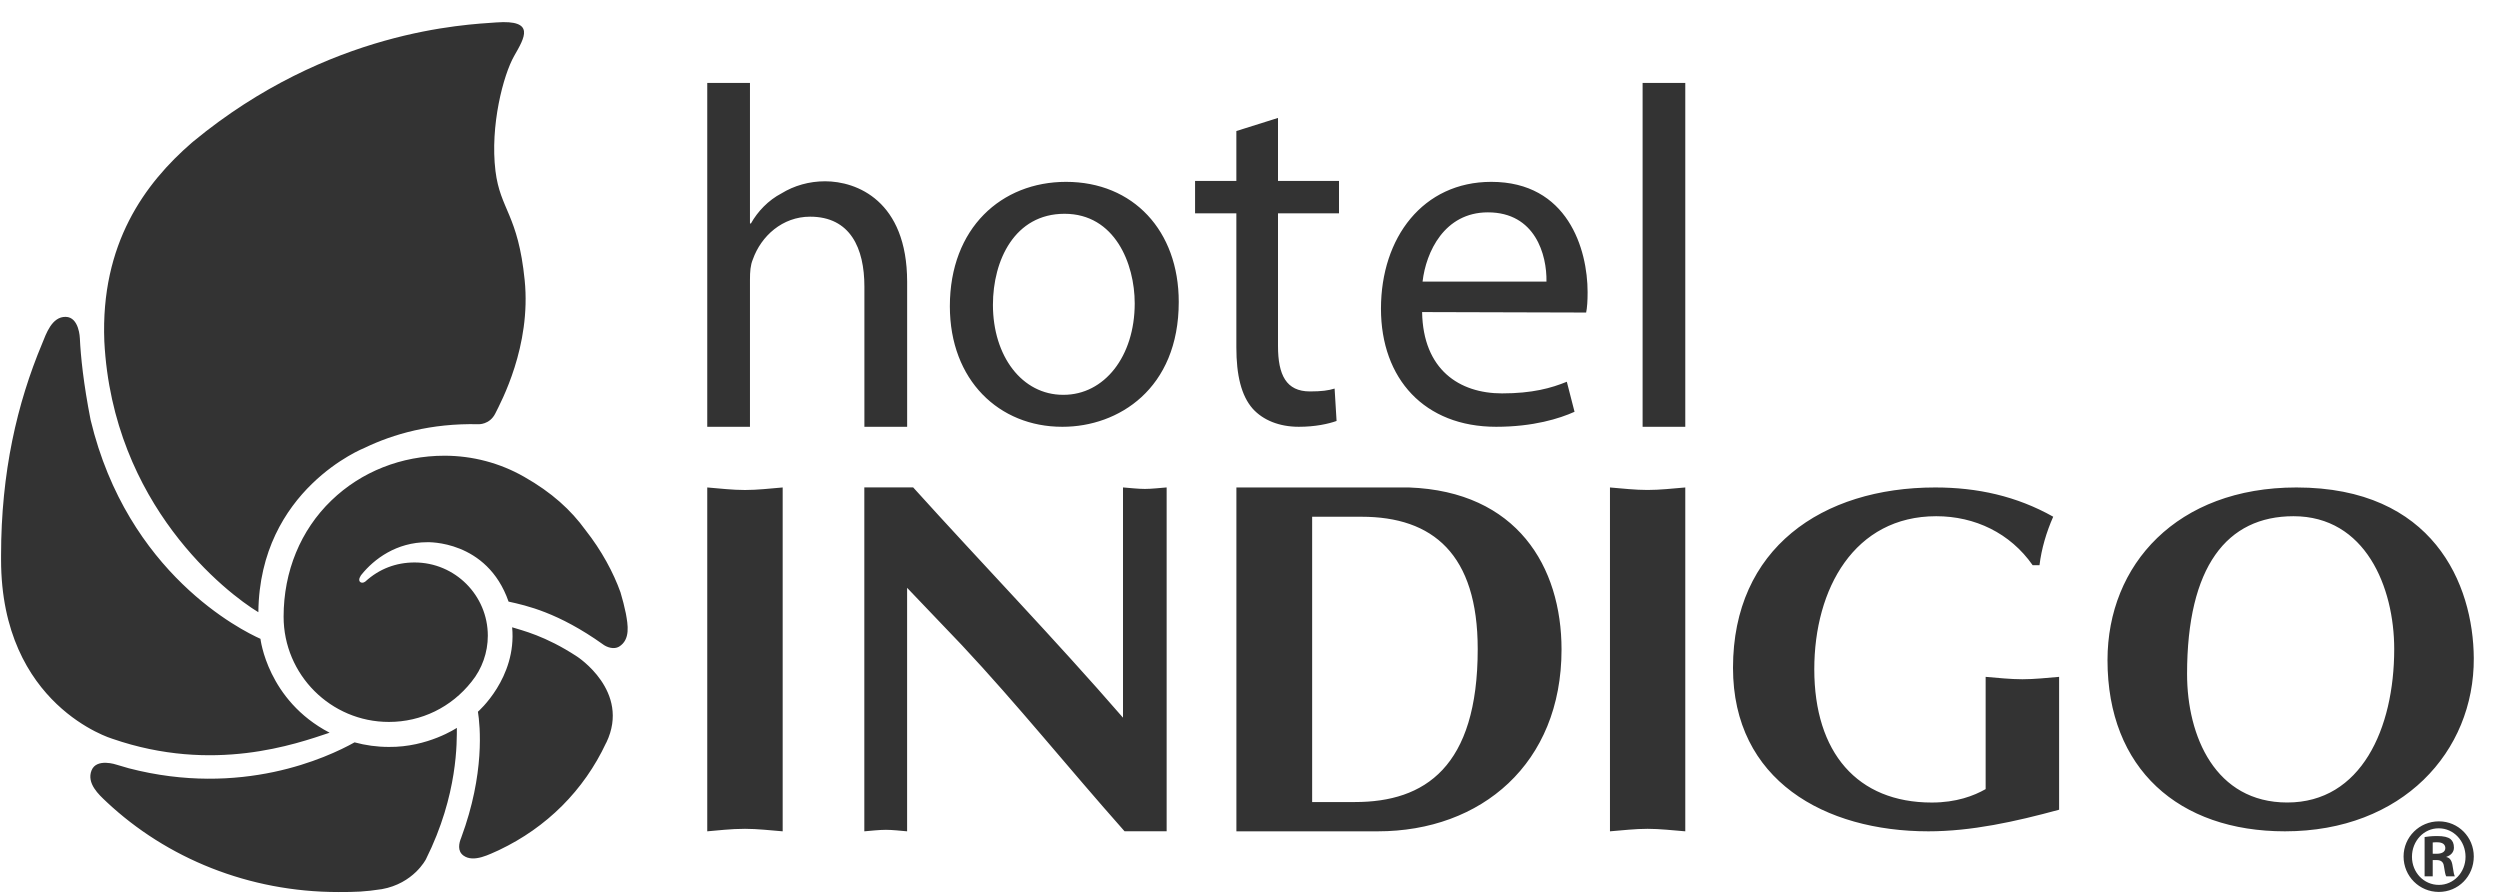 <svg width="70" height="25" viewBox="0 0 70 25" fill="none" xmlns="http://www.w3.org/2000/svg">
<path d="M11.961 15.182C11.104 15.182 10.473 15.651 10.118 16.095C10.118 16.095 10.002 16.239 10.093 16.301C10.16 16.344 10.234 16.279 10.234 16.279C10.617 15.929 11.088 15.749 11.609 15.749C12.74 15.749 13.659 16.669 13.659 17.8C13.659 18.267 13.498 18.725 13.204 19.087C12.638 19.805 11.796 20.214 10.892 20.214H10.888C9.263 20.214 7.941 18.892 7.941 17.267C7.941 15.999 8.416 14.845 9.279 14.013C10.116 13.205 11.241 12.76 12.447 12.76C13.23 12.76 14.001 12.964 14.677 13.351C15.452 13.791 15.987 14.28 16.394 14.843C16.846 15.417 17.177 16.034 17.374 16.586C17.435 16.788 17.484 16.984 17.524 17.177L17.527 17.194C17.577 17.479 17.662 17.907 17.331 18.108C17.187 18.19 16.998 18.125 16.894 18.05L16.886 18.044C15.626 17.146 14.734 16.954 14.24 16.845C13.637 15.113 11.961 15.182 11.961 15.182ZM10.206 12.541L10.212 12.538C11.011 12.154 12.069 11.848 13.392 11.878C13.392 11.878 13.708 11.899 13.869 11.576C14.026 11.26 14.877 9.693 14.691 7.846C14.506 6 14.007 5.877 13.873 4.787C13.719 3.525 14.091 2.101 14.398 1.564C14.686 1.058 15.006 0.547 13.896 0.628C13.042 0.69 9.204 0.834 5.412 3.961L5.367 3.999C4.06 5.133 2.813 6.82 2.921 9.557C3.157 14.15 6.355 16.612 7.234 17.142C7.269 13.696 10.206 12.541 10.206 12.541ZM7.293 17.887C6.768 17.653 3.572 16.065 2.537 11.758C2.337 10.738 2.26 9.988 2.236 9.472C2.236 9.472 2.22 8.877 1.838 8.872C1.451 8.866 1.29 9.35 1.181 9.618L1.179 9.623C0.478 11.296 0.03 13.229 0.03 15.548C0.03 15.585 0.03 15.623 0.03 15.66V15.672C0.03 19.765 3.145 20.685 3.145 20.685C5.977 21.665 8.291 20.828 9.229 20.516C7.486 19.608 7.293 17.887 7.293 17.887ZM13.382 19.928C13.444 20.319 13.579 21.657 12.916 23.449L12.915 23.453C12.848 23.611 12.803 23.83 12.977 23.956C13.267 24.166 13.72 23.911 13.976 23.801L13.977 23.8C15.305 23.169 16.348 22.134 16.971 20.801L16.979 20.789C17.665 19.353 16.157 18.383 16.157 18.383C15.262 17.796 14.611 17.651 14.34 17.564C14.474 18.983 13.382 19.928 13.382 19.928ZM12.792 20.38C12.792 20.38 11.978 20.927 10.888 20.914C10.556 20.914 10.234 20.869 9.928 20.786C9.161 21.214 6.755 22.33 3.608 21.512C3.608 21.512 3.39 21.448 3.266 21.412C3.266 21.412 2.704 21.216 2.563 21.572C2.42 21.933 2.767 22.251 2.979 22.448L2.98 22.45C4.668 24.035 6.974 24.977 9.472 24.977C9.964 24.977 10.213 24.97 10.685 24.897H10.688C11.58 24.739 11.925 24.061 11.925 24.061C12.835 22.24 12.789 20.74 12.792 20.38ZM19.803 2.322V11.95H20.999V7.833C20.999 7.602 21.012 7.425 21.08 7.262C21.311 6.61 21.908 6.067 22.682 6.067C23.809 6.067 24.203 6.95 24.203 8.023V11.95H25.4V7.887C25.398 5.619 23.986 5.076 23.103 5.076C22.655 5.076 22.234 5.198 21.881 5.415C21.515 5.606 21.216 5.918 21.026 6.257H20.999V2.322H19.803M29.739 11.95H29.753C31.311 11.95 33.005 10.893 33.005 8.453C33.005 6.461 31.731 5.092 29.848 5.092C28.046 5.092 26.596 6.38 26.596 8.575C26.596 10.649 27.978 11.95 29.739 11.95ZM29.767 11.055C28.615 11.055 27.802 9.971 27.802 8.535C27.802 7.288 28.411 5.986 29.807 5.986C31.216 5.986 31.772 7.383 31.772 8.494C31.772 9.985 30.918 11.055 29.78 11.055H29.767ZM35.784 3.302L34.618 3.669V5.066H33.462V5.974H34.618V9.727C34.618 10.5 34.754 11.082 35.08 11.448C35.364 11.76 35.811 11.95 36.367 11.95C36.828 11.95 37.193 11.869 37.424 11.787L37.369 10.88C37.193 10.934 37.004 10.96 36.678 10.96C36.014 10.96 35.784 10.5 35.784 9.687V5.974H37.492V5.066H35.784V3.302M39.819 8.738L44.412 8.751C44.44 8.616 44.453 8.426 44.453 8.182C44.453 6.976 43.897 5.092 41.756 5.092C39.846 5.092 38.667 6.65 38.667 8.643C38.667 10.608 39.887 11.95 41.892 11.95C42.935 11.95 43.667 11.719 44.087 11.53L43.871 10.689C43.437 10.866 42.908 11.015 42.055 11.015C40.862 11.014 39.846 10.351 39.819 8.738ZM39.832 7.884C39.927 7.057 40.442 5.946 41.661 5.946C42.989 5.946 43.315 7.138 43.301 7.884H39.832ZM45.993 11.95H47.188V2.322H45.993V11.95ZM19.803 13.649V23.277C20.098 23.254 20.449 23.207 20.86 23.207C21.212 23.207 21.563 23.249 21.915 23.277V13.649C21.563 13.678 21.212 13.72 20.86 13.72C20.509 13.72 20.157 13.678 19.806 13.649M45.079 13.649V23.277C45.43 23.249 45.781 23.207 46.132 23.207C46.483 23.207 46.833 23.249 47.188 23.277V13.649C46.833 13.678 46.483 13.719 46.132 13.719C45.781 13.719 45.43 13.678 45.079 13.649ZM39.454 13.649C42.479 13.761 43.723 15.868 43.723 18.187C43.723 21.382 41.475 23.277 38.578 23.277H34.619V13.649H39.454ZM41.376 18.173C41.376 15.515 40.118 14.469 38.125 14.469H36.74V22.457H37.941C39.893 22.457 41.376 21.481 41.376 18.173ZM55.598 18.952V22.095C55.269 22.283 54.776 22.471 54.09 22.471C52.006 22.471 50.8 21.074 50.8 18.738C50.8 16.482 51.924 14.454 54.214 14.454C55.297 14.454 56.284 14.925 56.914 15.825H57.106C57.161 15.367 57.299 14.898 57.49 14.468C56.462 13.89 55.365 13.649 54.186 13.649C51.019 13.649 48.524 15.354 48.524 18.698C48.524 21.854 51.101 23.277 53.994 23.277C55.201 23.277 56.421 23.008 57.655 22.672V18.952C57.313 18.98 56.97 19.019 56.627 19.019C56.284 19.019 55.941 18.98 55.598 18.952ZM64.299 13.649C68.125 13.649 69.253 16.347 69.266 18.429C69.28 21.047 67.266 23.277 63.977 23.277C61.009 23.277 59.01 21.531 59.01 18.483C59.01 15.81 60.956 13.649 64.299 13.649ZM67.038 18.174C67.038 16.441 66.232 14.454 64.218 14.454C62.352 14.454 61.238 15.865 61.238 18.872C61.238 20.618 62.03 22.47 64.044 22.47C66.112 22.47 67.038 20.402 67.038 18.174ZM32.056 13.69C31.876 13.69 31.625 13.662 31.444 13.648V20.095C29.523 17.881 27.499 15.785 25.569 13.648H24.201V23.277C24.377 23.262 24.626 23.235 24.806 23.235C24.986 23.235 25.219 23.262 25.399 23.277V16.459L26.929 18.061C28.495 19.734 29.88 21.462 31.488 23.276L32.666 23.276V13.648C32.486 13.662 32.237 13.69 32.056 13.69ZM68.116 23.905H68.229C68.363 23.905 68.469 23.857 68.469 23.747C68.469 23.653 68.402 23.584 68.246 23.584C68.188 23.584 68.147 23.584 68.116 23.589V23.905ZM68.116 24.538H67.889V23.437C67.973 23.426 68.07 23.409 68.237 23.409C68.425 23.409 68.54 23.437 68.615 23.495C68.675 23.545 68.71 23.619 68.71 23.736C68.71 23.862 68.618 23.954 68.499 23.99V23.998C68.599 24.016 68.655 24.101 68.675 24.264C68.699 24.433 68.716 24.501 68.736 24.538H68.494C68.469 24.494 68.453 24.4 68.429 24.25C68.415 24.133 68.343 24.082 68.227 24.082H68.116V24.538H68.116ZM68.279 23.193C67.869 23.193 67.535 23.545 67.535 23.99C67.535 24.43 67.869 24.777 68.287 24.777C68.699 24.779 69.035 24.43 69.035 23.99C69.035 23.545 68.699 23.193 68.287 23.193H68.279ZM68.291 22.998C68.832 22.998 69.266 23.437 69.266 23.981C69.266 24.538 68.832 24.974 68.287 24.974C67.745 24.974 67.3 24.538 67.3 23.981C67.3 23.437 67.745 22.998 68.287 22.998H68.291Z" fill="#333333"/>
</svg>
